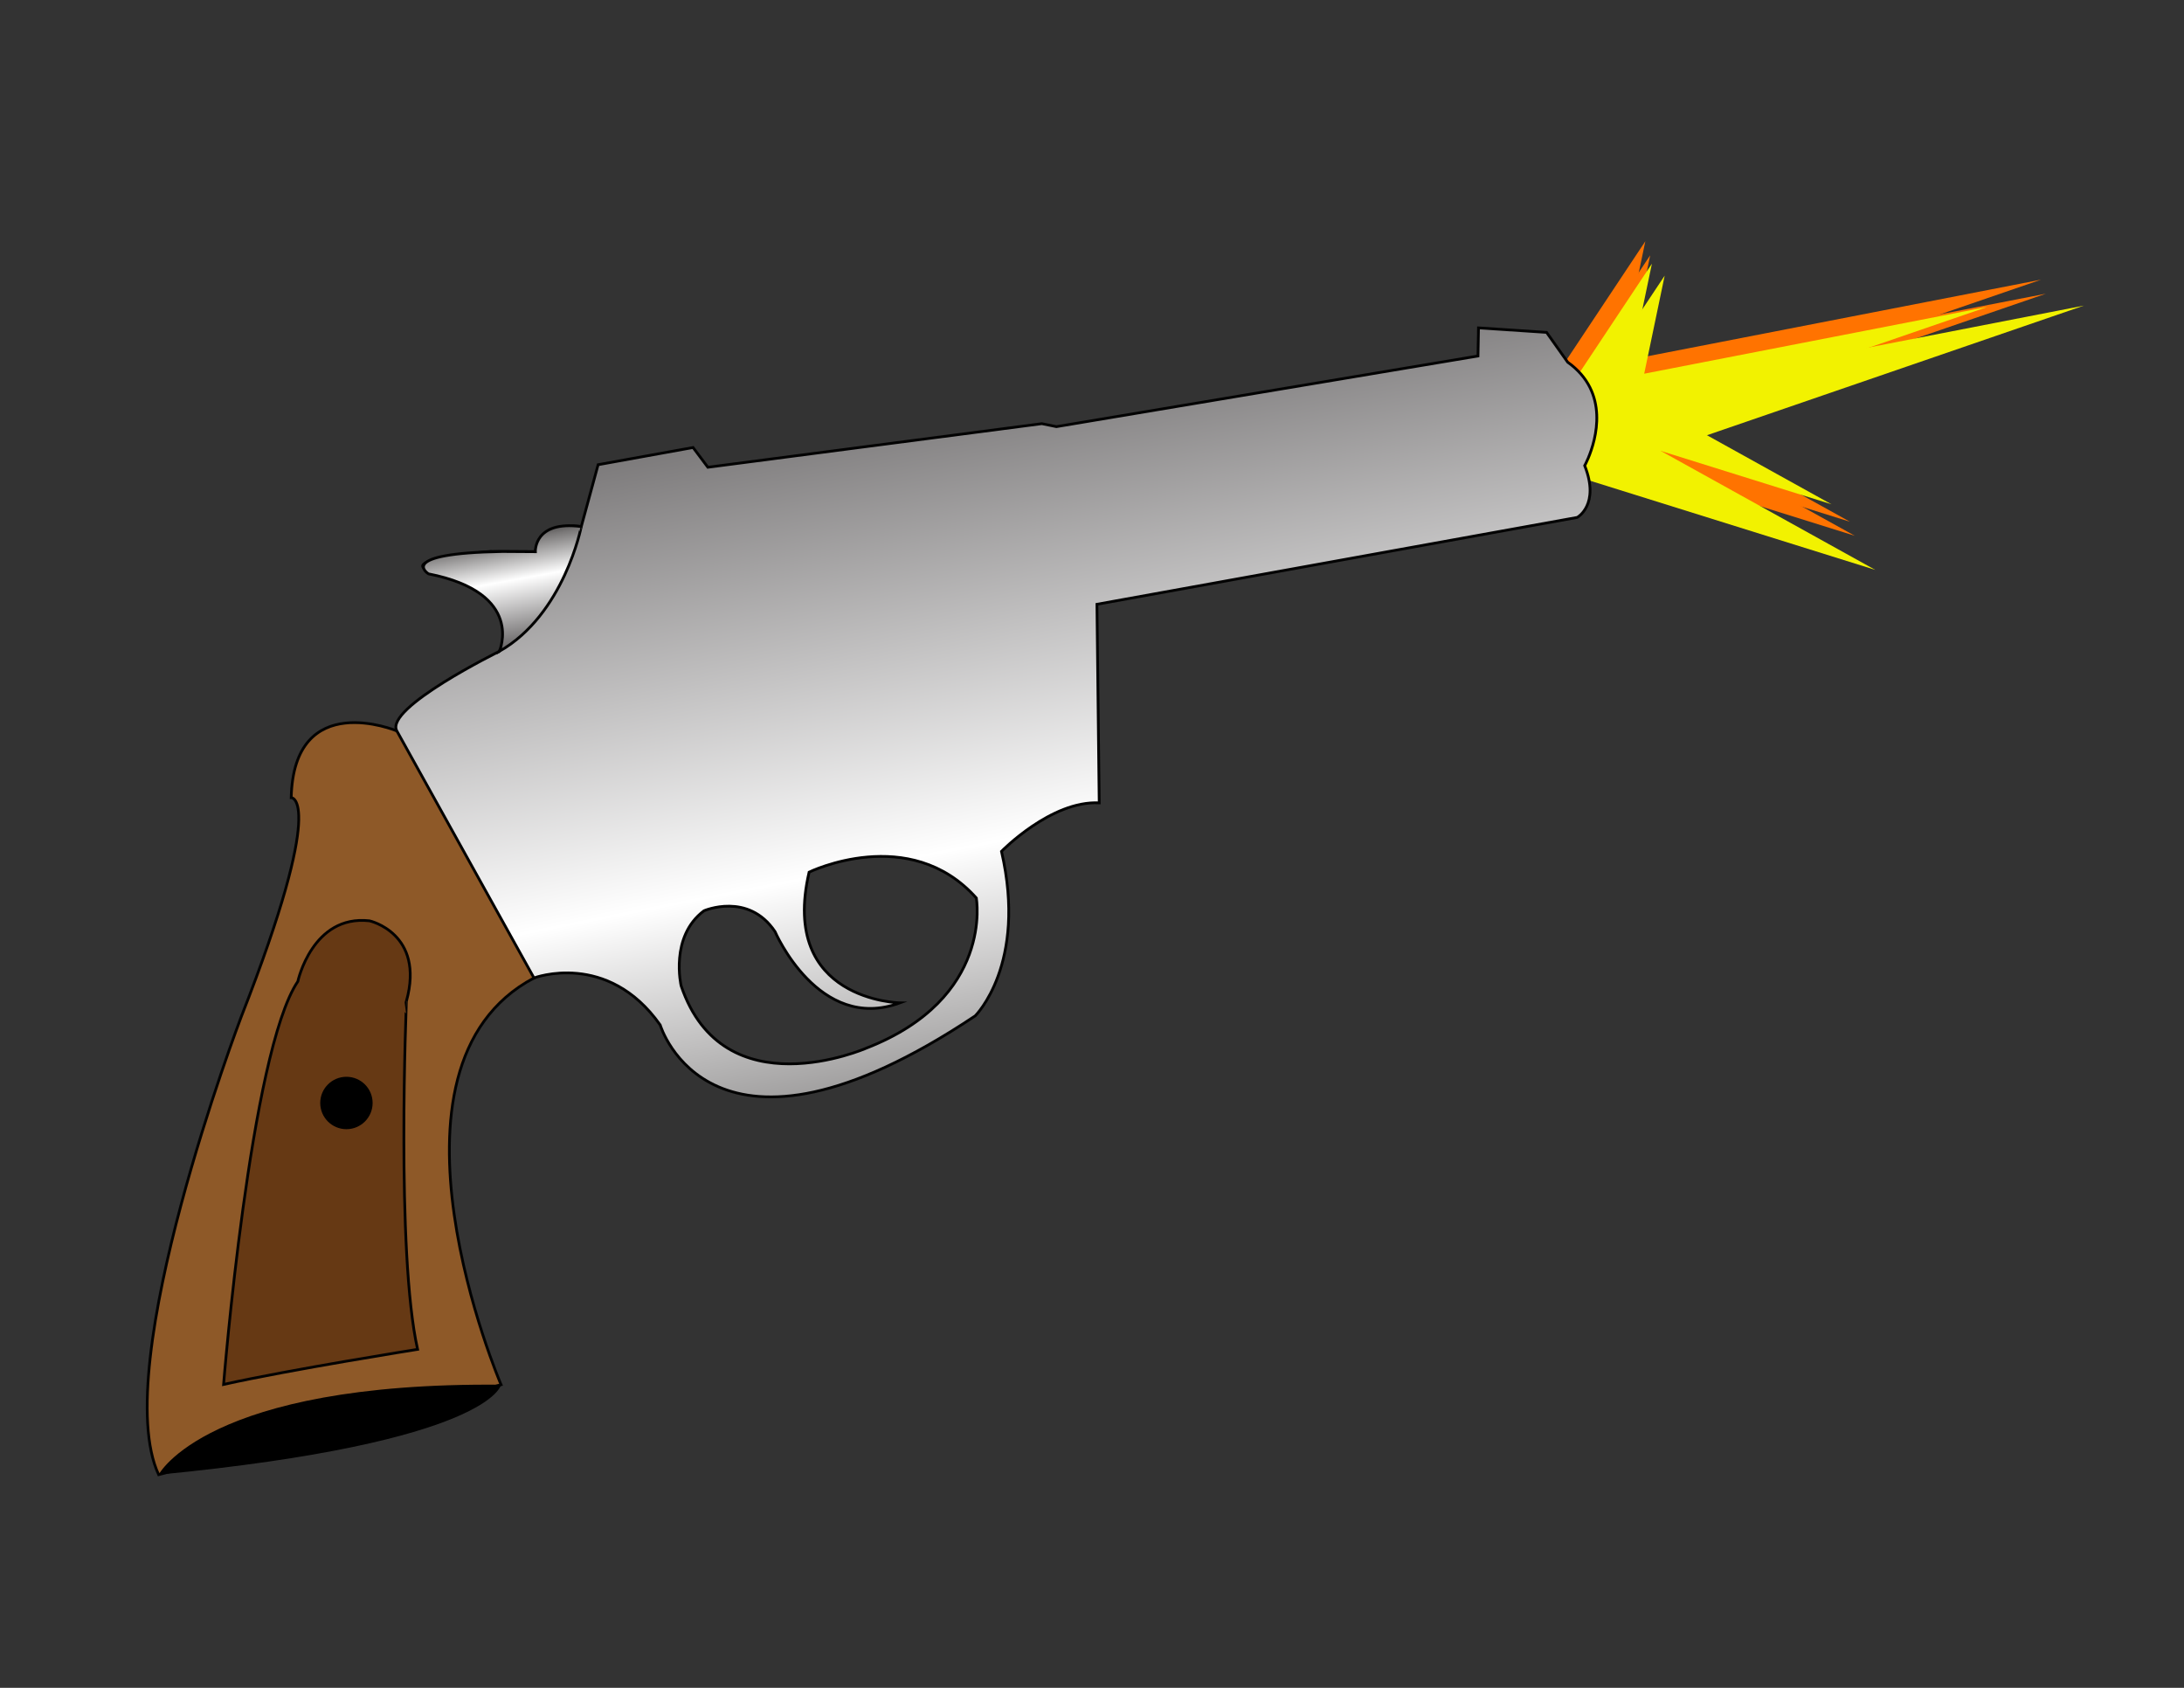<?xml version="1.0" encoding="utf-8"?>
<!-- Generator: Adobe Illustrator 17.0.0, SVG Export Plug-In . SVG Version: 6.00 Build 0)  -->
<!DOCTYPE svg PUBLIC "-//W3C//DTD SVG 1.1//EN" "http://www.w3.org/Graphics/SVG/1.1/DTD/svg11.dtd">
<svg version="1.1" id="Layer_1" xmlns="http://www.w3.org/2000/svg" xmlns:xlink="http://www.w3.org/1999/xlink" x="0px" y="0px"
	 width="792px" height="612px" viewBox="0 0 792 612" enable-background="new 0 0 792 612" xml:space="preserve">
<rect x="0" y="0" width="792" height="612" fill="#333333" stroke="none"/>
<path d="M135,479"/>
<g>
	<g>
		<polygon fill="#FF7300" points="587.548,131.102 740.152,101.407 599.667,149.707 670.851,189.176 553.48,152.489 596.656,87.49 
					"/>
		<polygon fill="#FF7300" points="589.305,136.193 741.91,106.498 601.424,154.797 672.608,194.266 555.237,157.579 598.413,92.58 
					"/>
		<polygon fill="#F2F200" points="596.248,135.504 720.654,111.296 606.128,150.671 664.158,182.847 568.475,152.939 603.673,99.95 
					"/>
		<polygon fill="#F2F200" points="589.099,143.232 755.718,110.81 602.331,163.545 680.052,206.639 551.902,166.582 599.043,95.614 
					"/>
	</g>
	<g>
		<path fill="#8E5928" stroke="#020202" stroke-miterlimit="10" d="M143.908,265.027c0,0-37.373-15.598-38.304,24.203
			c0,0,13.148-0.346-18.141,79.498c0,0-48.238,126.606-29.939,165.978l124.177-32.621c0,0-49.265-115.069,11.944-147.48
			C193.644,354.605,206.562,313.652,143.908,265.027z"/>
		<path d="M57.524,534.706c0,0,17.294-33.614,124.177-32.621C181.701,502.085,178.372,523.012,57.524,534.706z"/>
		<path fill="#663914" stroke="#020202" stroke-miterlimit="10" d="M151.436,489.267c0,0-45.936,7.292-70.359,12.725
			c0,0,9.683-120.649,26.924-146.124c0,0,5.255-24.324,26.004-21.979c0,0,20.12,4.491,13.389,29.081
			C147.395,362.97,143.553,454.108,151.436,489.267z"/>
		<circle cx="125.626" cy="399.934" r="9.5"/>
		
			<linearGradient id="SVGID_1_" gradientUnits="userSpaceOnUse" x1="369.445" y1="71.719" x2="374.854" y2="478.758" gradientTransform="matrix(0.984 -0.178 0.178 0.984 -39.951 73.407)">
			<stop  offset="0.003" style="stop-color:#494647"/>
			<stop  offset="0.559" style="stop-color:#FFFFFF"/>
			<stop  offset="0.83" style="stop-color:#787676"/>
			<stop  offset="1" style="stop-color:#000000"/>
		</linearGradient>
		<path fill="url(#SVGID_1_)" stroke="#020202" stroke-miterlimit="10" d="M568.504,131.327l-7.658-10.81l-24.685-1.633
			l-0.188,10.196l-152.882,25.617l-5.276-1.078l-121.12,15.808l-5.36-7.16l-34.441,6.229l-6.103,22.444
			c0,0-14.666-2.429-16.645,9.108l-16.278-0.105c0,0-50.682,4.085-6.566,10.333c0,0,17.84,14.285,9.779,25.905
			c0,0-41.778,20.55-37.172,28.844l49.736,89.578c0,0,26.631-10.083,45.763,17.037c0,0,18.117,60.838,114.238-3.292
			c0,0,18.979-18.676,9.536-59.649c0,0,17.995-18.498,35.436-17.587l-0.827-72.002l174.174-31.501c0,0,8.322-4.554,2.701-18.78
			c0,0,0.56-1.007,1.281-2.724C578.724,159.477,583.887,142.263,568.504,131.327z M314.1,380.075c0,0-51.79,22.684-67.096-22.618
			c0,0-4.241-17.833,8.289-27.213c0,0,16.017-6.962,25.753,7.537c0,0,15.797,36.776,45.323,25.846c0,0-43.826-0.712-32.96-47.391
			c0,0,36.42-17.765,60.633,9.358C354.042,325.596,360.627,362.006,314.1,380.075z"/>
		
			<linearGradient id="SVGID_2_" gradientUnits="userSpaceOnUse" x1="196.351" y1="409.134" x2="196.351" y2="460.921" gradientTransform="matrix(0.984 -0.178 -0.178 -0.984 69.145 676.621)">
			<stop  offset="0.003" style="stop-color:#494647"/>
			<stop  offset="0.559" style="stop-color:#FFFFFF"/>
			<stop  offset="0.83" style="stop-color:#787676"/>
			<stop  offset="1" style="stop-color:#000000"/>
		</linearGradient>
		<path fill="url(#SVGID_2_)" stroke="#020202" stroke-miterlimit="10" d="M181.08,236.183c0,0,9.519-21.171-25.684-28.11
			c0,0-12.274-7.443,26.754-8.102l11.995,0.077c0,0-0.611-11.464,16.645-9.108C210.791,190.941,204.571,222.831,181.08,236.183z"/>
	</g>
</g>
</svg>
